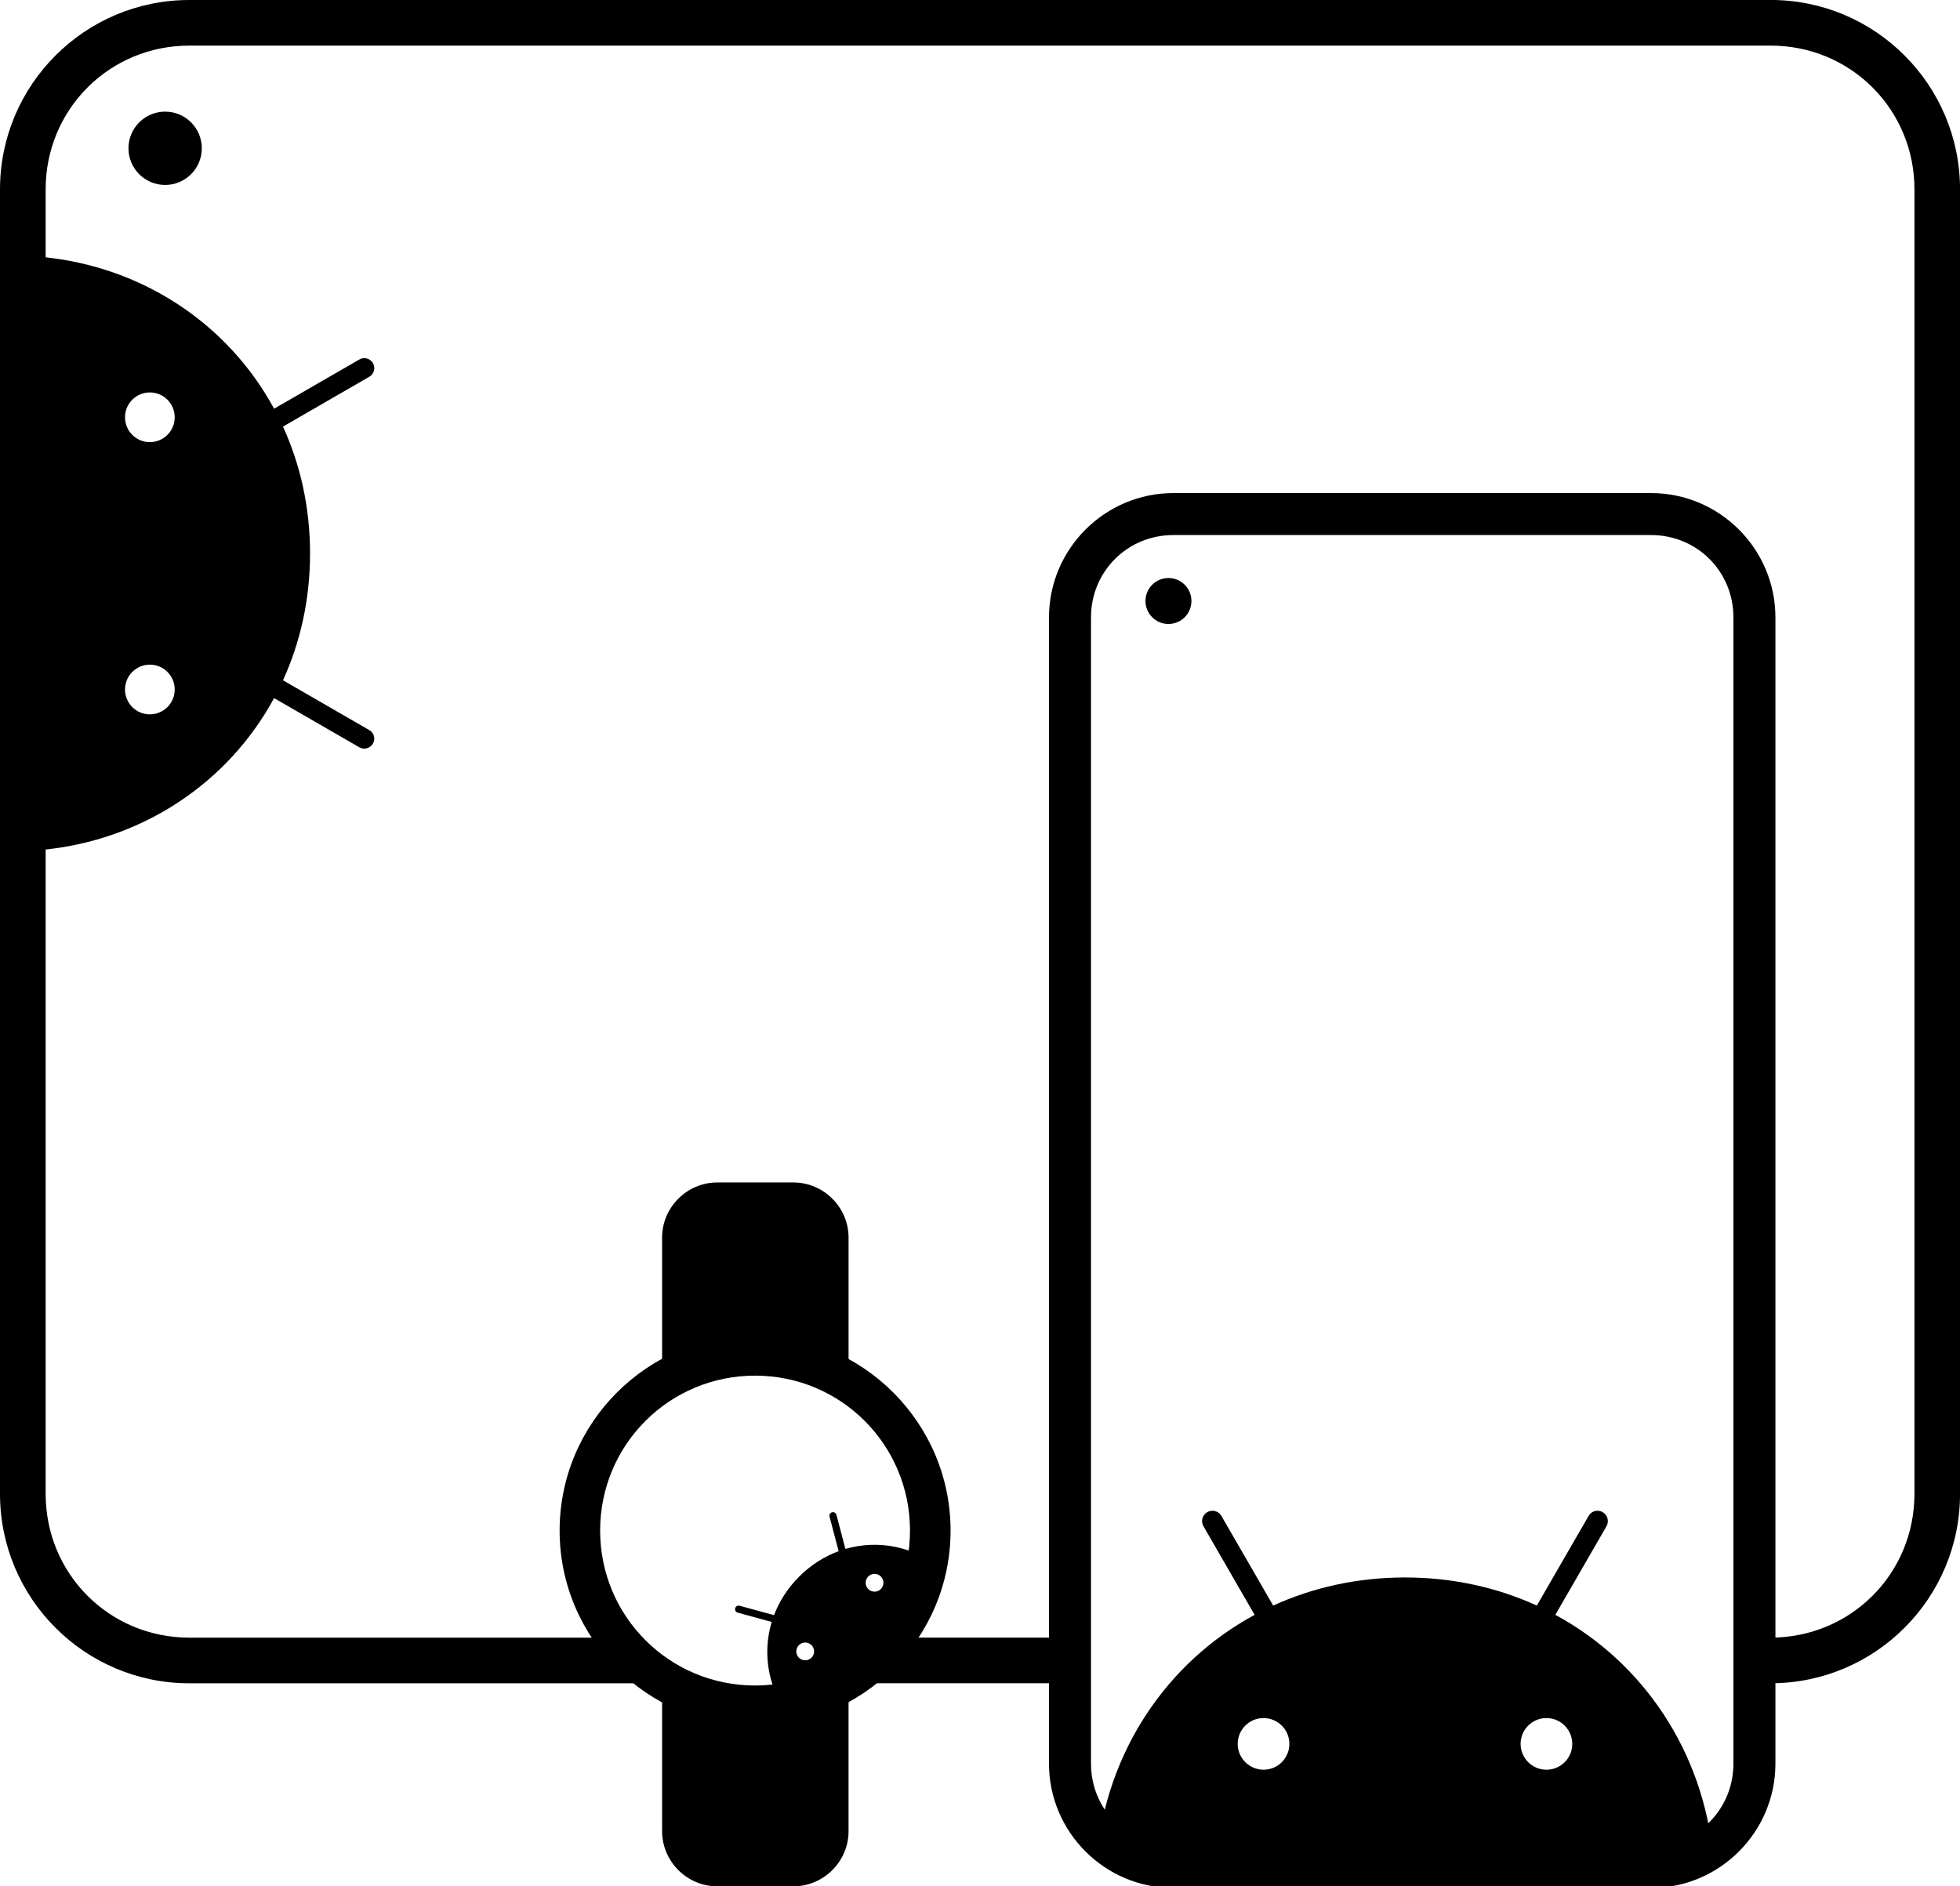 <?xml version="1.0" encoding="UTF-8" standalone="no"?>
<!-- Created with Inkscape (http://www.inkscape.org/) -->

<svg
   width="54.525mm"
   height="52.483mm"
   viewBox="0 0 54.525 52.483"
   version="1.1"
   id="svg5"
   xml:space="preserve"
   inkscape:export-filename="123.png"
   inkscape:export-xdpi="96"
   inkscape:export-ydpi="96"
   sodipodi:docname="android_devices.svg"
   inkscape:version="1.2.1 (9c6d41e410, 2022-07-14)"
   xmlns:inkscape="http://www.inkscape.org/namespaces/inkscape"
   xmlns:sodipodi="http://sodipodi.sourceforge.net/DTD/sodipodi-0.dtd"
   xmlns="http://www.w3.org/2000/svg"
   xmlns:svg="http://www.w3.org/2000/svg"><sodipodi:namedview
     id="namedview7"
     pagecolor="#ffffff"
     bordercolor="#000000"
     borderopacity="0.25"
     inkscape:showpageshadow="2"
     inkscape:pageopacity="0.0"
     inkscape:pagecheckerboard="0"
     inkscape:deskcolor="#d1d1d1"
     inkscape:document-units="mm"
     showgrid="false"
     inkscape:zoom="2.0273126"
     inkscape:cx="91.747073"
     inkscape:cy="292.99872"
     inkscape:window-width="1440"
     inkscape:window-height="829"
     inkscape:window-x="-8"
     inkscape:window-y="-8"
     inkscape:window-maximized="1"
     inkscape:current-layer="layer1" /><defs
     id="defs2" /><g
     inkscape:label="Warstwa 1"
     inkscape:groupmode="layer"
     id="layer1"
     transform="translate(-60.615,-112.635)"><g
       transform="matrix(0.785,0,0,0.785,-335.767,-447.314)"
       id="g7776"
       style="display:none"><path
         id="use7768"
         d="m 556.162,754.321 c -0.035,-0.046 -0.08,-0.073 -0.137,-0.081 l -1.191,-0.182 c -0.065,-0.208 -0.154,-0.421 -0.267,-0.638 0.078,-0.109 0.195,-0.261 0.351,-0.459 0.156,-0.198 0.267,-0.342 0.332,-0.433 0.035,-0.048 0.052,-0.098 0.052,-0.15 0,-0.061 -0.015,-0.108 -0.046,-0.143 -0.156,-0.221 -0.514,-0.59 -1.074,-1.107 -0.052,-0.043 -0.106,-0.065 -0.163,-0.065 -0.065,0 -0.117,0.019 -0.156,0.059 l -0.924,0.697 c -0.178,-0.091 -0.373,-0.171 -0.586,-0.241 l -0.182,-1.198 c -0.004,-0.056 -0.029,-0.103 -0.075,-0.14 -0.046,-0.037 -0.099,-0.055 -0.16,-0.055 h -1.446 c -0.126,0 -0.204,0.061 -0.234,0.182 -0.056,0.217 -0.119,0.621 -0.189,1.211 -0.204,0.065 -0.401,0.148 -0.592,0.247 l -0.898,-0.697 c -0.056,-0.043 -0.113,-0.065 -0.169,-0.065 -0.096,0 -0.301,0.155 -0.615,0.465 -0.315,0.31 -0.528,0.544 -0.642,0.7 -0.039,0.056 -0.059,0.106 -0.059,0.15 0,0.052 0.022,0.104 0.065,0.156 0.291,0.352 0.523,0.651 0.697,0.898 -0.109,0.2 -0.193,0.399 -0.254,0.599 l -1.211,0.182 c -0.048,0.009 -0.089,0.037 -0.124,0.085 -0.035,0.048 -0.052,0.098 -0.052,0.15 v 1.446 c 0,0.057 0.017,0.107 0.052,0.153 0.035,0.046 0.08,0.073 0.137,0.082 l 1.191,0.176 c 0.061,0.213 0.15,0.427 0.267,0.644 -0.078,0.109 -0.195,0.261 -0.352,0.459 -0.156,0.198 -0.267,0.342 -0.332,0.433 -0.035,0.048 -0.052,0.098 -0.052,0.15 0,0.056 0.015,0.106 0.045,0.15 0.169,0.234 0.527,0.599 1.074,1.094 0.048,0.048 0.102,0.072 0.163,0.072 0.065,0 0.119,-0.019 0.163,-0.059 l 0.918,-0.697 c 0.178,0.091 0.373,0.171 0.586,0.241 l 0.182,1.198 c 0.004,0.056 0.029,0.103 0.075,0.14 0.046,0.037 0.099,0.055 0.16,0.055 h 1.446 c 0.126,0 0.204,-0.061 0.235,-0.182 0.056,-0.217 0.119,-0.621 0.189,-1.211 0.204,-0.065 0.402,-0.148 0.592,-0.247 l 0.899,0.703 c 0.061,0.039 0.117,0.059 0.169,0.059 0.095,0 0.299,-0.154 0.612,-0.462 0.313,-0.308 0.527,-0.543 0.644,-0.703 0.039,-0.043 0.059,-0.093 0.059,-0.15 0,-0.056 -0.022,-0.111 -0.065,-0.163 -0.312,-0.382 -0.545,-0.681 -0.697,-0.898 0.087,-0.161 0.171,-0.358 0.254,-0.592 l 1.204,-0.182 c 0.052,-0.009 0.096,-0.037 0.13,-0.085 0.035,-0.048 0.052,-0.098 0.052,-0.15 v -1.446 c 10e-6,-0.056 -0.017,-0.107 -0.052,-0.153 m -3.769,2.041 c -0.325,0.326 -0.718,0.488 -1.178,0.488 -0.46,0 -0.853,-0.163 -1.178,-0.488 -0.325,-0.325 -0.488,-0.718 -0.488,-1.178 0,-0.46 0.163,-0.853 0.488,-1.178 0.326,-0.325 0.718,-0.488 1.178,-0.488 0.46,0 0.853,0.163 1.178,0.488 0.325,0.326 0.488,0.718 0.488,1.178 0,0.46 -0.163,0.853 -0.488,1.178"
         style="fill:#000000;stroke-width:0.08" /><g
         transform="matrix(0.5,0,0,0.5,281.7,383.08)"
         id="g7774"><path
           id="use7770"
           d="m 563.492,752.564 c -0.056,-0.073 -0.128,-0.116 -0.219,-0.13 l -1.906,-0.292 c -0.104,-0.333 -0.247,-0.674 -0.427,-1.021 0.125,-0.174 0.312,-0.418 0.562,-0.734 0.25,-0.316 0.427,-0.547 0.531,-0.693 0.056,-0.076 0.083,-0.156 0.083,-0.24 0,-0.097 -0.024,-0.174 -0.073,-0.229 -0.25,-0.354 -0.823,-0.945 -1.719,-1.771 -0.083,-0.069 -0.17,-0.104 -0.26,-0.104 -0.104,0 -0.188,0.031 -0.25,0.094 l -1.479,1.115 c -0.285,-0.146 -0.597,-0.274 -0.938,-0.386 l -0.292,-1.917 c -0.007,-0.09 -0.047,-0.165 -0.12,-0.224 -0.073,-0.059 -0.158,-0.088 -0.255,-0.088 h -2.313 c -0.201,0 -0.326,0.097 -0.375,0.292 -0.09,0.347 -0.191,0.993 -0.302,1.937 -0.326,0.104 -0.642,0.236 -0.948,0.396 l -1.438,-1.115 c -0.09,-0.069 -0.181,-0.104 -0.271,-0.104 -0.153,0 -0.481,0.248 -0.984,0.745 -0.504,0.497 -0.845,0.87 -1.027,1.12 -0.062,0.09 -0.094,0.17 -0.094,0.24 0,0.083 0.035,0.167 0.104,0.25 0.465,0.563 0.837,1.042 1.115,1.438 -0.174,0.319 -0.309,0.639 -0.406,0.958 l -1.937,0.292 c -0.076,0.014 -0.142,0.059 -0.198,0.136 -0.056,0.076 -0.083,0.156 -0.083,0.239 v 2.313 c 0,0.09 0.028,0.172 0.083,0.245 0.056,0.073 0.128,0.117 0.219,0.13 l 1.906,0.281 c 0.097,0.34 0.239,0.684 0.427,1.031 -0.125,0.174 -0.312,0.418 -0.562,0.734 -0.25,0.316 -0.427,0.547 -0.531,0.693 -0.056,0.077 -0.083,0.156 -0.083,0.24 0,0.09 0.024,0.17 0.073,0.239 0.271,0.375 0.844,0.959 1.719,1.75 0.076,0.076 0.163,0.115 0.26,0.115 0.104,0 0.191,-0.031 0.26,-0.094 l 1.469,-1.115 c 0.285,0.146 0.597,0.274 0.938,0.386 l 0.292,1.917 c 0.007,0.09 0.047,0.165 0.12,0.224 0.073,0.059 0.158,0.088 0.255,0.088 h 2.313 c 0.202,0 0.327,-0.097 0.375,-0.292 0.09,-0.347 0.191,-0.993 0.302,-1.937 0.326,-0.104 0.643,-0.236 0.948,-0.396 l 1.438,1.125 c 0.097,0.062 0.188,0.094 0.271,0.094 0.153,0 0.479,-0.246 0.979,-0.74 0.5,-0.493 0.844,-0.868 1.031,-1.125 0.062,-0.069 0.094,-0.149 0.094,-0.239 0,-0.09 -0.035,-0.177 -0.104,-0.26 -0.5,-0.611 -0.871,-1.09 -1.115,-1.438 0.139,-0.257 0.274,-0.573 0.406,-0.948 l 1.927,-0.292 c 0.083,-0.014 0.153,-0.059 0.208,-0.136 0.056,-0.076 0.083,-0.156 0.083,-0.24 v -2.313 c 10e-6,-0.09 -0.028,-0.172 -0.083,-0.245 m -6.031,3.266 c -0.521,0.521 -1.149,0.781 -1.886,0.781 -0.736,0 -1.365,-0.26 -1.886,-0.781 -0.521,-0.521 -0.781,-1.149 -0.781,-1.885 0,-0.736 0.26,-1.365 0.781,-1.886 0.521,-0.521 1.149,-0.781 1.886,-0.781 0.736,0 1.365,0.26 1.886,0.781 0.521,0.521 0.781,1.149 0.781,1.886 0,0.736 -0.26,1.365 -0.781,1.885"
           style="fill:#000000;stroke-width:0.128" /><path
           id="use7772"
           d="m 563.852,734.104 c -0.056,-0.073 -0.128,-0.116 -0.219,-0.13 l -1.906,-0.292 c -0.104,-0.333 -0.247,-0.674 -0.427,-1.021 0.125,-0.174 0.312,-0.418 0.562,-0.734 0.25,-0.316 0.427,-0.547 0.531,-0.693 0.056,-0.076 0.083,-0.156 0.083,-0.24 0,-0.097 -0.024,-0.174 -0.073,-0.229 -0.25,-0.354 -0.823,-0.945 -1.719,-1.771 -0.083,-0.069 -0.17,-0.104 -0.26,-0.104 -0.104,0 -0.188,0.031 -0.25,0.094 l -1.479,1.115 c -0.285,-0.146 -0.597,-0.274 -0.938,-0.386 l -0.292,-1.917 c -0.007,-0.09 -0.047,-0.165 -0.12,-0.224 -0.073,-0.059 -0.158,-0.088 -0.255,-0.088 h -2.313 c -0.201,0 -0.326,0.097 -0.375,0.292 -0.09,0.347 -0.191,0.993 -0.302,1.937 -0.326,0.104 -0.642,0.236 -0.948,0.396 l -1.438,-1.115 c -0.09,-0.069 -0.181,-0.104 -0.271,-0.104 -0.153,0 -0.481,0.248 -0.984,0.745 -0.504,0.497 -0.845,0.87 -1.027,1.12 -0.062,0.09 -0.094,0.17 -0.094,0.24 0,0.083 0.035,0.167 0.104,0.25 0.465,0.563 0.837,1.042 1.115,1.438 -0.174,0.319 -0.309,0.639 -0.406,0.958 l -1.937,0.292 c -0.076,0.014 -0.142,0.059 -0.198,0.136 -0.056,0.076 -0.083,0.156 -0.083,0.239 v 2.313 c 0,0.09 0.028,0.172 0.083,0.245 0.056,0.073 0.128,0.117 0.219,0.13 l 1.906,0.281 c 0.097,0.34 0.239,0.684 0.427,1.031 -0.125,0.174 -0.312,0.418 -0.562,0.734 -0.25,0.316 -0.427,0.547 -0.531,0.693 -0.056,0.077 -0.083,0.156 -0.083,0.24 0,0.09 0.024,0.17 0.073,0.239 0.271,0.375 0.844,0.959 1.719,1.75 0.076,0.076 0.163,0.115 0.26,0.115 0.104,0 0.191,-0.031 0.26,-0.094 l 1.469,-1.115 c 0.285,0.146 0.597,0.274 0.938,0.386 l 0.292,1.917 c 0.007,0.09 0.047,0.165 0.12,0.224 0.073,0.059 0.158,0.088 0.255,0.088 h 2.313 c 0.202,0 0.327,-0.097 0.375,-0.292 0.09,-0.347 0.191,-0.993 0.302,-1.937 0.326,-0.104 0.643,-0.236 0.948,-0.396 l 1.438,1.125 c 0.097,0.062 0.188,0.094 0.271,0.094 0.153,0 0.479,-0.246 0.979,-0.74 0.5,-0.493 0.844,-0.868 1.031,-1.125 0.062,-0.069 0.094,-0.149 0.094,-0.239 0,-0.09 -0.035,-0.177 -0.104,-0.26 -0.5,-0.611 -0.871,-1.09 -1.115,-1.438 0.139,-0.257 0.274,-0.573 0.406,-0.948 l 1.927,-0.292 c 0.083,-0.014 0.153,-0.059 0.208,-0.136 0.056,-0.076 0.083,-0.156 0.083,-0.24 v -2.313 c 10e-6,-0.09 -0.028,-0.172 -0.083,-0.245 m -6.031,3.266 c -0.521,0.521 -1.149,0.781 -1.886,0.781 -0.736,0 -1.365,-0.26 -1.886,-0.781 -0.521,-0.521 -0.781,-1.149 -0.781,-1.885 0,-0.736 0.26,-1.365 0.781,-1.886 0.521,-0.521 1.149,-0.781 1.886,-0.781 0.736,0 1.365,0.26 1.886,0.781 0.521,0.521 0.781,1.149 0.781,1.886 0,0.736 -0.26,1.365 -0.781,1.885"
           style="fill:#000000;stroke-width:0.128" /></g></g><g
       id="g3083"
       transform="matrix(0.254,0,0,0.254,75.677,111.914)"
       style="stroke-width:4.598"
       inkscape:export-filename="21123.png"
       inkscape:export-xdpi="96"
       inkscape:export-ydpi="96"><path
         style="color:#000000;fill:#000000;-inkscape-stroke:none"
         d="m 69.217,56.85 c -7.509,0 -13.627,6.116 -13.627,13.625 V 196.023 c 0,7.509 6.118,13.625 13.627,13.625 h 52.309 c 7.509,0 13.625,-6.116 13.625,-13.625 V 70.475 c 0,-7.509 -6.116,-13.625 -13.625,-13.625 z m 0,4.598 h 52.309 c 5.041,0 9.025,3.987 9.025,9.027 V 196.023 c 0,5.041 -3.985,9.027 -9.025,9.027 H 69.217 c -5.041,0 -9.027,-3.987 -9.027,-9.027 V 70.475 c 0,-5.041 3.987,-9.027 9.027,-9.027 z"
         id="rect788" /><path
         class="st0"
         d="M 128.329,206.173 H 60.836 c 1.08,-11.44 7.619,-21.212 17.274,-26.443 l -5.599,-9.699 c -0.316,-0.544 -0.132,-1.234 0.411,-1.55 0.544,-0.316 1.234,-0.132 1.55,0.411 l 5.672,9.823 c 4.328,-1.976 9.199,-3.079 14.438,-3.079 5.239,0 10.11,1.102 14.438,3.079 l 5.672,-9.823 c 0.308,-0.544 1.007,-0.727 1.543,-0.411 0.536,0.316 0.727,1.007 0.411,1.55 l -5.599,9.699 c 9.662,5.231 16.201,15.003 17.281,26.443 z m -18.258,-9.478 c 1.565,0 2.836,-1.271 2.829,-2.829 0,-1.558 -1.264,-2.829 -2.829,-2.829 -1.558,0 -2.829,1.264 -2.829,2.829 0,1.558 1.264,2.829 2.829,2.829 z m -30.984,0 c 1.565,0 2.836,-1.271 2.829,-2.829 0,-1.558 -1.264,-2.829 -2.829,-2.829 -1.558,0 -2.829,1.264 -2.829,2.829 0,1.558 1.264,2.829 2.829,2.829 z"
         id="path3445"
         style="fill:#000000;stroke-width:0.073" /><circle
         style="fill:#000000"
         id="path896"
         cx="68.673"
         cy="68.673"
         r="2.517" /><path
         style="fill:#000000"
         d="M 90.925,92.812 V 147.556"
         id="path3472" /></g><g
       id="g3410"><circle
         style="fill:#000000;stroke-width:5.914"
         id="path896-0"
         cx="65.209"
         cy="116.761"
         r="1.02" /><path
         style="color:#000000;fill:#000000;-inkscape-stroke:none"
         d="m 65.883,112.635 c -2.908,0 -5.268,2.362 -5.268,5.27 v 36.295 c 0,2.908 2.36,5.27 5.268,5.27 h 5.877 6.723 v -1.27 h -6.723 -5.877 c -2.226,0 -3.998,-1.774 -3.998,-4 V 117.904 c 0,-2.226 1.772,-4 3.998,-4 h 43.99 c 2.226,0 4,1.774 4,4 v 36.295 c 0,2.226 -1.774,4 -4,4 h -0.414 v 1.27 h 0.414 c 2.908,0 5.268,-2.362 5.268,-5.27 V 117.904 c 0,-2.908 -2.36,-5.27 -5.268,-5.27 z m 18.961,45.564 v 1.27 h 5.645 v -1.27 z"
         id="rect3143" /></g><g
       id="g4104"
       transform="translate(5.09,-4.694)"><g
         id="rect4079"><path
           style="color:#000000;fill:#000000;stroke-width:1.127;-inkscape-stroke:none"
           d="m 74.507,155.482 v -3.719 c 0,-0.538 0.433,-0.97 0.97,-0.97 v 0 h 2.12 c 0.538,0 0.97,0.433 0.97,0.97 v 3.724"
           id="path6017" /><path
           style="color:#000000;fill:#000000;-inkscape-stroke:none"
           d="m 75.477,150.229 c -0.84,0 -1.533,0.693 -1.533,1.533 v 3.721 h 1.127 v -3.721 c 0,-0.235 0.171,-0.406 0.406,-0.406 h 2.121 c 0.235,0 0.406,0.171 0.406,0.406 v 3.725 h 1.127 v -3.725 c 0,-0.84 -0.693,-1.533 -1.533,-1.533 z"
           id="path6019" /></g><g
         id="path6166"><path
           style="color:#000000;fill:#000000;stroke-width:1.127;-inkscape-stroke:none"
           d="m 78.567,164.341 v 3.938 c 0,0.538 -0.433,0.97 -0.97,0.97 h -2.12 c -0.538,0 -0.97,-0.433 -0.97,-0.97 l 10e-7,-3.933"
           id="path6023" /><path
           style="color:#000000;fill:#000000;-inkscape-stroke:none"
           d="m 78.004,164.342 v 3.938 c 0,0.235 -0.171,0.406 -0.406,0.406 h -2.121 c -0.235,0 -0.406,-0.171 -0.406,-0.406 v -3.934 h -1.127 v 3.934 c 0,0.84 0.693,1.533 1.533,1.533 h 2.121 c 0.84,0 1.533,-0.693 1.533,-1.533 v -3.938 z"
           id="path6025" /></g><path
         style="color:#000000;fill:#000000;fill-rule:evenodd;-inkscape-stroke:none"
         d="m 76.531,154.477 c -2.996,0 -5.438,2.441 -5.438,5.438 0,2.996 2.441,5.438 5.438,5.438 2.996,0 5.438,-2.441 5.438,-5.438 0,-2.996 -2.441,-5.438 -5.438,-5.438 z m 0,1.127 c 2.387,0 4.309,1.923 4.309,4.311 0,2.387 -1.921,4.311 -4.309,4.311 -2.387,0 -4.311,-1.923 -4.311,-4.311 0,-2.387 1.923,-4.311 4.311,-4.311 z"
         id="path4025" /><path
         class="st0"
         d="m 81.749,161.007 -4.201,4.161 c -0.638,-0.779 -0.833,-1.79 -0.555,-2.711 l -0.946,-0.259 c -0.053,-0.014 -0.084,-0.069 -0.07,-0.122 0.014,-0.053 0.069,-0.084 0.122,-0.07 l 0.959,0.262 c 0.148,-0.39 0.383,-0.759 0.709,-1.082 0.326,-0.323 0.697,-0.555 1.088,-0.698 l -0.253,-0.961 c -0.014,-0.053 0.018,-0.107 0.071,-0.121 0.053,-0.013 0.107,0.018 0.121,0.071 l 0.249,0.949 c 0.924,-0.27 1.933,-0.065 2.706,0.581 z m -1.721,0.536 c 0.097,-0.097 0.098,-0.254 0.002,-0.35 -0.096,-0.097 -0.253,-0.098 -0.35,-0.002 -0.097,0.096 -0.098,0.253 -0.002,0.35 0.096,0.097 0.253,0.098 0.35,0.002 z m -1.929,1.91 c 0.097,-0.097 0.098,-0.254 0.002,-0.35 -0.096,-0.097 -0.253,-0.098 -0.35,-0.002 -0.097,0.096 -0.098,0.253 -0.002,0.35 0.096,0.097 0.253,0.098 0.35,0.002 z"
         id="path3445-4"
         style="fill:#000000;stroke-width:0.006" /><path
         class="st0"
         d="M -54.73,95.939 V 30.984 c 11.01,1.039 20.414,7.333 25.449,16.624 l 9.334,-5.388 c 0.523,-0.304 1.188,-0.127 1.492,0.396 0.304,0.523 0.127,1.188 -0.396,1.492 l -9.454,5.459 c 1.902,4.165 2.963,8.853 2.963,13.895 0,5.042 -1.061,9.73 -2.963,13.895 l 9.454,5.459 c 0.523,0.297 0.7,0.969 0.396,1.485 -0.304,0.516 -0.969,0.7 -1.492,0.396 l -9.334,-5.388 c -5.035,9.298 -14.439,15.592 -25.449,16.631 z m 9.122,-17.572 c 0,1.506 1.223,2.729 2.722,2.722 1.499,0 2.722,-1.216 2.722,-2.722 0,-1.499 -1.216,-2.722 -2.722,-2.722 -1.499,0 -2.722,1.216 -2.722,2.722 z m 0,-29.819 c 0,1.506 1.223,2.729 2.722,2.722 1.499,0 2.722,-1.216 2.722,-2.722 0,-1.499 -1.216,-2.722 -2.722,-2.722 -1.499,0 -2.722,1.216 -2.722,2.722 z"
         id="path3445-3"
         style="fill:#000000;stroke-width:0.071"
         transform="matrix(0.254,0,0,0.254,70.587,116.608)" /></g></g><style
     type="text/css"
     id="style3443">.st0{fill:#3DDC84;}</style></svg>
